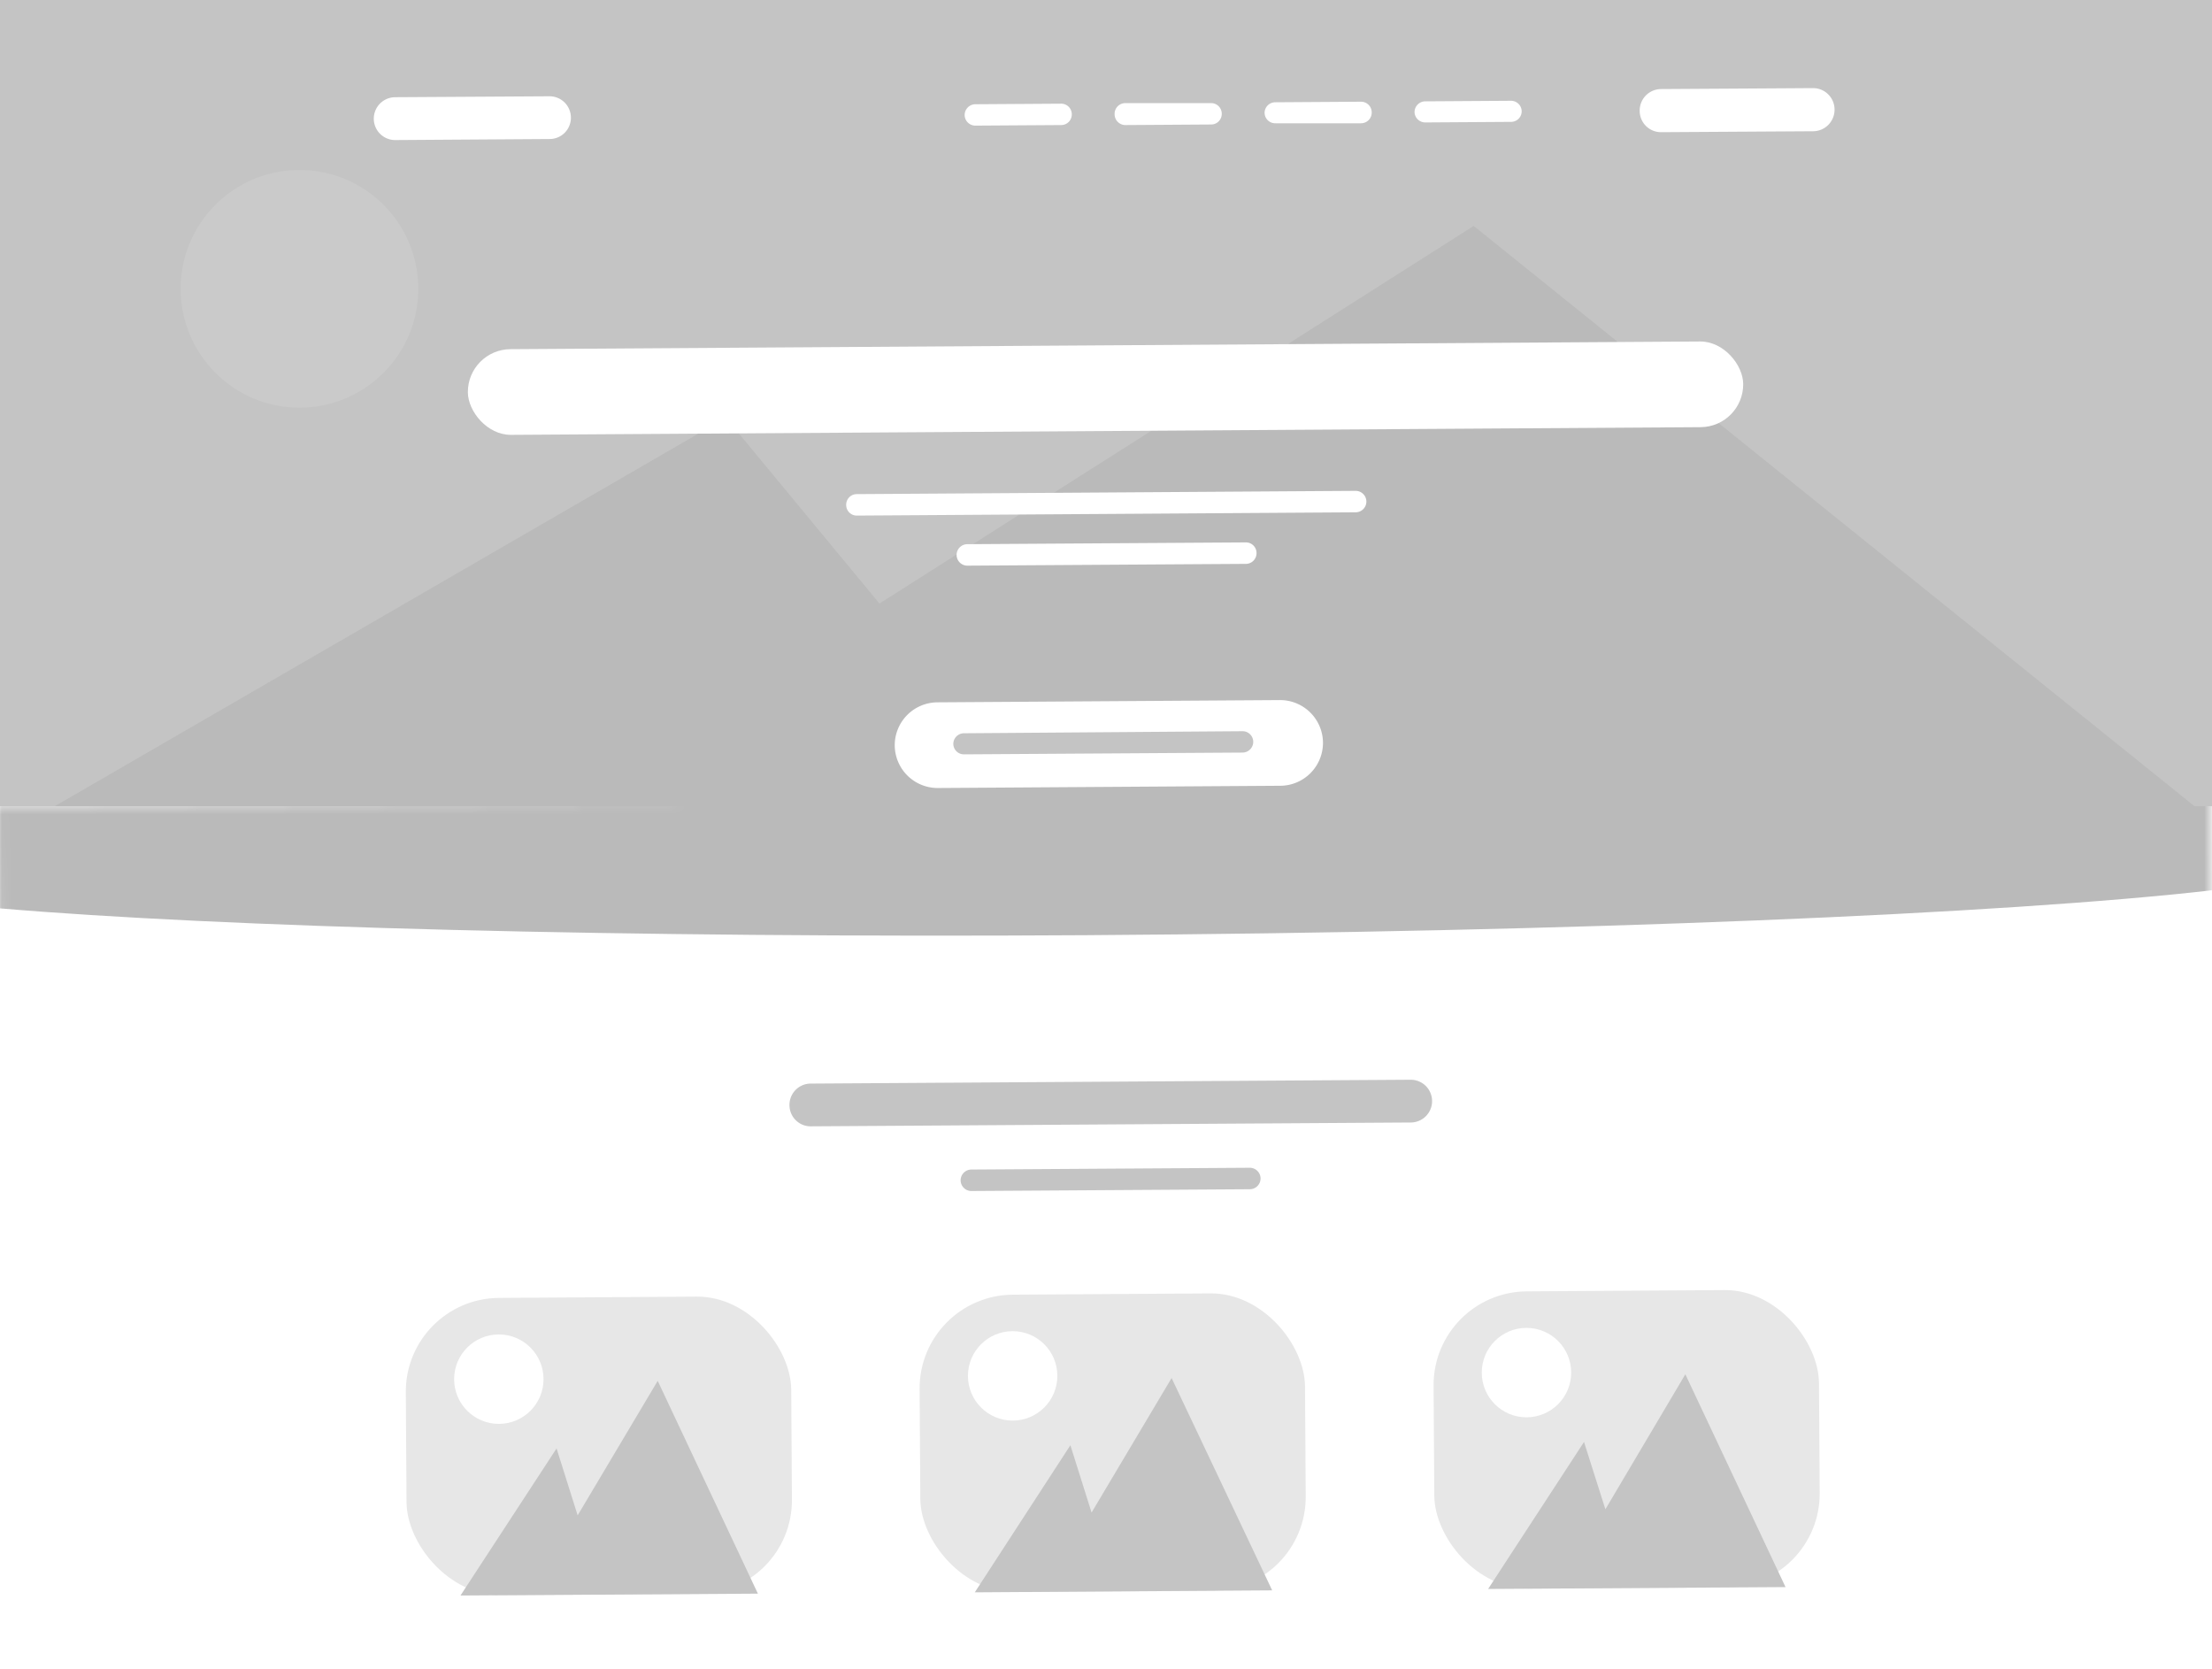 <svg xmlns="http://www.w3.org/2000/svg" xmlns:xlink="http://www.w3.org/1999/xlink" viewBox="0 0 236 178">
	<defs>
		<style>
			.cls-1{fill:#d62f2f;}.cls-2,.cls-5,.cls-6{fill:#fff;}.cls-3{fill:#c4c4c4;}.cls-4{fill:#bababa;}.cls-5{fill-opacity:0.1;}.cls-6{stroke:#fff;stroke-width:2px;}.cls-7{mask:url(#mask);}.cls-8{fill:#e7e7e7;}
		</style>
		<mask id="mask" x="-0.31" y="84.35" width="236.31" height="18.69" maskUnits="userSpaceOnUse">
			<g id="mask0">
				<rect class="cls-1" x="-0.25" y="85.1" width="236.16" height="17.18"
					  transform="translate(-0.6 0.75) rotate(-0.37)"/>
			</g>
		</mask>
	</defs>
	<g id="Layer_2">
		<g id="Layer_1-2">
			<rect class="cls-2" width="236" height="178"/>
			<rect class="cls-3" width="236" height="86"/>
			<polygon class="cls-4" points="234.13 86 157.23 24.1 93.83 64.38 77.44 44.56 5.84 86 234.13 86"/>
			<circle class="cls-5" cx="31.95" cy="30.81" r="12.68"/>
			<path class="cls-2"
				  d="M42.15,10.37l16.46-.1a2.28,2.28,0,0,1,2.3,2.26h0a2.27,2.27,0,0,1-2.27,2.3l-16.46.11a2.28,2.28,0,0,1-2.3-2.27h0A2.29,2.29,0,0,1,42.15,10.37Z"/>
			<path class="cls-2"
				  d="M104.06,11.12l9.14-.06a1.13,1.13,0,0,1,1.15,1.13h0a1.13,1.13,0,0,1-1.13,1.15l-9.15.06a1.14,1.14,0,0,1-1.15-1.13h0A1.15,1.15,0,0,1,104.06,11.12Z"/>
			<path class="cls-2"
				  d="M120.06,11,129.2,11a1.13,1.13,0,0,1,1.15,1.13h0a1.13,1.13,0,0,1-1.13,1.15l-9.15.06a1.15,1.15,0,0,1-1.15-1.14h0A1.14,1.14,0,0,1,120.06,11Z"/>
			<path class="cls-2"
				  d="M136.06,10.91l9.14-.06A1.14,1.14,0,0,1,146.35,12h0a1.14,1.14,0,0,1-1.13,1.15l-9.15,0a1.13,1.13,0,0,1-1.15-1.13h0A1.14,1.14,0,0,1,136.06,10.91Z"/>
			<path class="cls-2"
				  d="M152.06,10.81l9.14-.06a1.14,1.14,0,0,1,1.15,1.13h0A1.13,1.13,0,0,1,161.22,13l-9.15.06A1.14,1.14,0,0,1,150.92,12h0A1.15,1.15,0,0,1,152.06,10.81Z"/>
			<path class="cls-6"
				  d="M177.22,10.5l16.22-.1a1.29,1.29,0,0,1,1.29,1.28h0A1.3,1.3,0,0,1,193.45,13l-16.22.1a1.27,1.27,0,0,1-1.29-1.27h0A1.29,1.29,0,0,1,177.22,10.5Z"/>
			<rect class="cls-2" x="49.91" y="36.84" width="136.07" height="9.14" rx="4.57"
				  transform="translate(-0.26 0.76) rotate(-0.37)"/>
			<path class="cls-2"
				  d="M91.41,52.71l53.22-.35a1.15,1.15,0,0,1,1.15,1.14h0a1.15,1.15,0,0,1-1.14,1.15L91.43,55a1.13,1.13,0,0,1-1.15-1.13h0A1.13,1.13,0,0,1,91.41,52.71Z"/>
			<path class="cls-2"
				  d="M103.2,58.05l29.71-.19A1.13,1.13,0,0,1,134.06,59h0a1.14,1.14,0,0,1-1.13,1.15l-29.72.19a1.15,1.15,0,0,1-1.15-1.13h0A1.15,1.15,0,0,1,103.2,58.05Z"/>
			<path class="cls-3"
				  d="M103.63,124.76l29.71-.19a1.15,1.15,0,0,1,1.15,1.14h0a1.15,1.15,0,0,1-1.14,1.15l-29.71.19a1.15,1.15,0,0,1-1.15-1.14h0A1.15,1.15,0,0,1,103.63,124.76Z"/>
			<g class="cls-7">
				<path class="cls-4" d="M0,86v10.9c23.41,2,66.54,3.17,115.89,2.86,52.52-.34,98-2.26,120.11-4.79V86Z"/>
			</g>
			<path class="cls-2"
				  d="M100,74.92l36.55-.24a4.58,4.58,0,0,1,4.6,4.54h0a4.58,4.58,0,0,1-4.54,4.6l-36.55.24a4.58,4.58,0,0,1-4.6-4.54h0A4.58,4.58,0,0,1,100,74.92Z"/>
			<path class="cls-3"
				  d="M102.84,78.22,132.56,78a1.14,1.14,0,0,1,1.15,1.13h0a1.15,1.15,0,0,1-1.14,1.15l-29.71.19a1.13,1.13,0,0,1-1.15-1.13h0A1.14,1.14,0,0,1,102.84,78.22Z"/>
			<path class="cls-3"
				  d="M86.49,115.59l64-.41a2.28,2.28,0,0,1,2.3,2.26h0a2.28,2.28,0,0,1-2.27,2.3l-64,.41a2.26,2.26,0,0,1-2.29-2.26h0A2.27,2.27,0,0,1,86.49,115.59Z"/>
			<rect class="cls-8" x="43.33" y="138.39" width="41.12" height="31.71" rx="10"
				  transform="translate(-0.99 0.41) rotate(-0.37)"/>
			<path class="cls-3" d="M59.38,154.51,49.13,170.2l31.73-.2L70.17,147.3l-8.54,14.35Z"/>
			<circle class="cls-2" cx="53.22" cy="147.12" r="4.77"/>
			<rect class="cls-8" x="98.15" y="138.04" width="41.12" height="31.71" rx="10"
				  transform="translate(-0.99 0.77) rotate(-0.37)"/>
			<path class="cls-3" d="M114.2,154.17,104,169.86l31.73-.21L125,147l-8.54,14.35Z"/>
			<circle class="cls-2" cx="108.04" cy="146.77" r="4.77"/>
			<rect class="cls-8" x="152.98" y="137.69" width="41.12" height="31.71" rx="10"
				  transform="translate(-0.98 1.12) rotate(-0.37)"/>
			<path class="cls-3" d="M169,153.82,158.77,169.5l31.73-.2-10.69-22.7L171.28,161Z"/>
			<circle class="cls-2" cx="162.86" cy="146.42" r="4.77"/>
			<path class="cls-3"
				  d="M212.18,60l16.68.08a2.32,2.32,0,0,1,2.31,2.32h0a2.33,2.33,0,0,1-2.33,2.31l-16.68-.08a2.3,2.3,0,0,1-2.3-2.32h0A2.31,2.31,0,0,1,212.18,60Z"/>
			<path class="cls-3"
				  d="M210.38,50,215,50a.47.47,0,0,1,.46.47h0a.47.47,0,0,1-.47.46l-4.63,0a.47.47,0,0,1-.46-.47h0A.47.47,0,0,1,210.38,50Z"/>
			<path class="cls-3"
				  d="M210.37,51.81l4.63,0a.47.47,0,0,1,.46.47h0a.46.46,0,0,1-.47.46l-4.63,0a.47.47,0,0,1-.46-.47h0A.47.47,0,0,1,210.37,51.81Z"/>
			<path class="cls-3"
				  d="M210.36,53.67l4.63,0a.47.47,0,0,1,.46.46h0a.46.46,0,0,1-.46.46l-4.63,0a.45.45,0,0,1-.46-.46h0A.45.45,0,0,1,210.36,53.67Z"/>
		</g>
	</g>
</svg>
